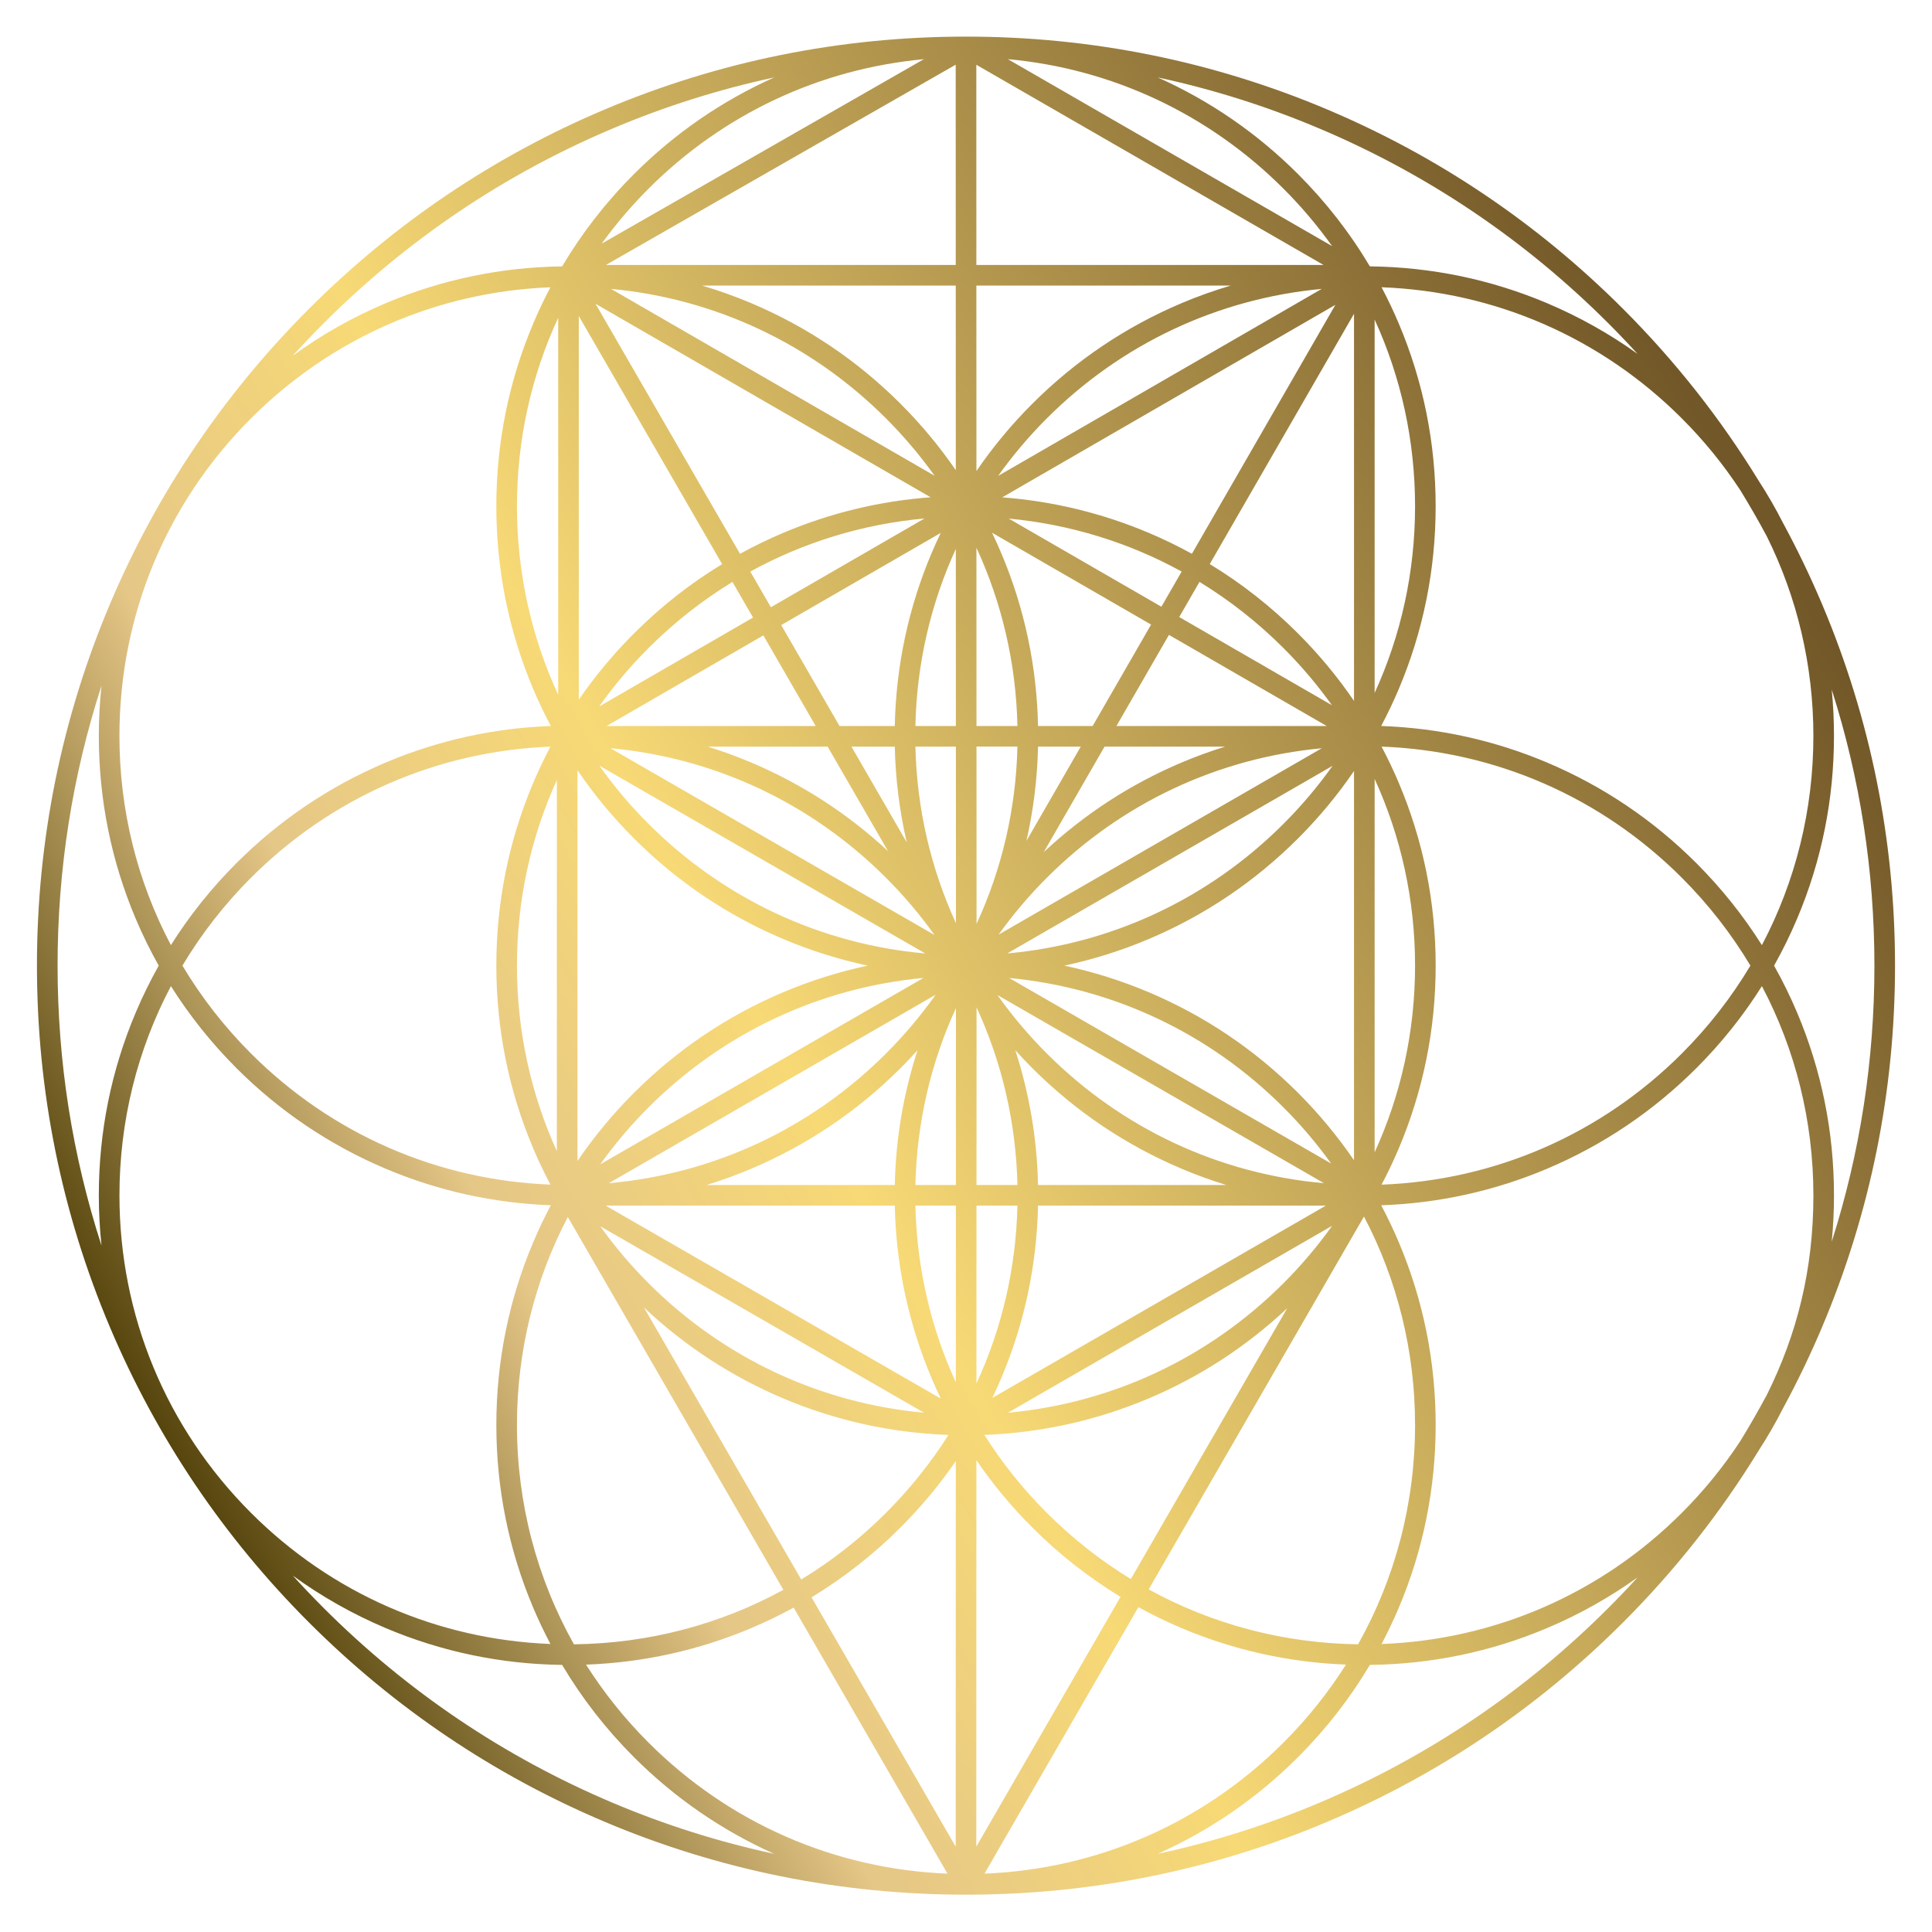 <?xml version="1.0" encoding="UTF-8"?><svg id="Layer_2" xmlns="http://www.w3.org/2000/svg" xmlns:xlink="http://www.w3.org/1999/xlink" viewBox="0 0 1500 1500"><defs><style>.cls-1{fill:url(#New_Gradient_Swatch_2);stroke-width:0px;}</style><linearGradient id="New_Gradient_Swatch_2" x1="125.19" y1="1110.45" x2="1375.02" y2="388.86" gradientUnits="userSpaceOnUse"><stop offset="0" stop-color="#56450d"/><stop offset=".21" stop-color="#e5c787"/><stop offset=".39" stop-color="#f7d976"/><stop offset=".99" stop-color="#725728"/></linearGradient></defs><path class="cls-1" d="M239.97,1259.75c66.24,66.24,143.38,118.25,229.27,154.58,88.93,37.61,183.39,56.69,280.76,56.69s191.83-19.07,280.76-56.69c85.89-36.33,163.03-88.34,229.27-154.58,40.53-40.53,75.73-85.15,105.27-133.36,6.91-10.64,13.26-21.63,19.03-32.97,11.06-20.41,21.16-41.4,30.27-62.94,37.61-88.93,56.69-183.39,56.69-280.76s-19.07-191.83-56.69-280.76c-9.11-21.54-19.21-42.53-30.27-62.94-5.77-11.34-12.13-22.34-19.04-32.98-29.54-48.2-64.73-92.82-105.27-133.35-66.24-66.24-143.38-118.25-229.27-154.58-88.93-37.61-183.39-56.69-280.76-56.69s-191.83,19.07-280.76,56.69c-85.89,36.33-163.03,88.34-229.27,154.58s-118.25,143.38-154.58,229.27c-37.61,88.93-56.69,183.39-56.69,280.76s19.07,191.83,56.69,280.76c36.33,85.89,88.34,163.03,154.58,229.27ZM194.85,324.86c62.53-62.53,144.64-98.36,232.5-101.82-4.82,9.14-9.28,18.5-13.34,28.08-19.02,44.96-28.66,92.72-28.66,141.94s9.64,96.98,28.66,141.94c4.14,9.79,8.7,19.34,13.64,28.66-44.38,1.63-87.45,11.14-128.22,28.38-43.42,18.37-82.42,44.66-115.91,78.14-19.42,19.42-36.4,40.7-50.83,63.61-26.11-49.48-39.97-104.88-39.97-162.41,0-93.13,36.27-180.68,102.12-246.53ZM1351.04,380.39c7.21,11.72,14.08,23.66,20.6,35.81,23.71,47.62,36.26,100.44,36.26,155.19,0,57.54-13.86,112.94-39.97,162.41-14.44-22.91-31.42-44.19-50.83-63.61-33.49-33.49-72.48-59.78-115.91-78.14-40.96-17.32-84.24-26.84-128.84-28.4,4.93-9.32,9.49-18.86,13.63-28.64,19.02-44.96,28.66-92.72,28.66-141.94s-9.64-96.98-28.66-141.94c-4.06-9.59-8.52-18.96-13.35-28.11,88.11,3.3,170.46,39.15,233.15,101.84,17.13,17.13,32.24,35.74,45.25,55.53ZM1371.64,1083.23c-6.52,12.15-13.39,24.09-20.6,35.81-13.01,19.79-28.12,38.4-45.25,55.53-62.69,62.69-145.04,98.54-233.15,101.84,4.82-9.15,9.29-18.51,13.35-28.11,19.02-44.96,28.66-92.72,28.66-141.94s-9.64-96.98-28.66-141.94c-4.14-9.78-8.7-19.32-13.63-28.64,44.6-1.56,87.88-11.08,128.84-28.4,43.42-18.37,82.42-44.66,115.91-78.14,19.42-19.42,36.4-40.7,50.83-63.61,26.11,49.48,39.97,104.88,39.97,162.41s-12.55,107.57-36.26,155.19ZM805.93,920.04c-.77-35.88-6.7-70.94-17.66-104.66,4.25,4.71,8.63,9.34,13.14,13.85,33.49,33.49,72.48,59.78,115.91,78.14,11.41,4.83,23.01,9.04,34.76,12.66h-146.15ZM548.56,920.04c11.75-3.61,23.35-7.83,34.76-12.66,43.42-18.37,82.42-44.66,115.91-78.14,4.52-4.52,8.89-9.14,13.14-13.85-10.96,33.72-16.89,68.77-17.66,104.66h-146.15ZM694.71,579.66c.56,25.25,3.67,50.1,9.29,74.35l-42.96-74.35h33.67ZM839.11,579.66l-42.2,73.22c5.46-23.89,8.47-48.36,9.02-73.22h33.18ZM857.58,579.66h93.63c-11.45,3.55-22.76,7.68-33.89,12.39-39.61,16.76-75.53,40.13-106.95,69.52l47.21-81.91ZM758.19,717.33l-.04-137.68h31.78c-1.12,48.29-12.02,94.94-31.74,137.68ZM758.14,563.66l-.04-138.39c19.84,42.94,30.78,89.84,31.82,138.39h-31.79ZM742.14,563.66h-31.44c1.04-48.2,11.83-94.77,31.4-137.47l.04,137.47ZM742.15,579.66l.04,137.1c-19.55-42.58-30.36-89.03-31.48-137.1h31.44ZM689.45,660.8c-31.23-29.03-66.86-52.14-106.13-68.75-11.13-4.71-22.43-8.84-33.89-12.39h93.13l46.89,81.14ZM742.19,782.67l-.04,137.37h-31.44c1.08-48.17,11.89-94.71,31.48-137.37ZM742.14,936.04l-.04,137.2c-19.54-42.62-30.32-89.09-31.4-137.2h31.44ZM758.14,936.04h31.78c-1.08,48.45-12.02,95.25-31.82,138.12l.04-138.12ZM758.15,920.04l.04-137.94c19.75,42.82,30.66,89.56,31.74,137.94h-31.78ZM812.73,817.92c-14.18-14.18-26.98-29.37-38.34-45.4l253.55,146.11c-81.31-7.19-156.8-42.3-215.21-100.71ZM812.73,681.51c58-58,132.85-93.04,213.5-100.57l-250.94,144.71c11.14-15.56,23.63-30.34,37.44-44.14ZM866.8,563.66l40.77-70.73,122.48,70.73h-163.25ZM848.33,563.66h-42.4c-.96-46.49-10.55-91.61-28.56-134.21-2.26-5.35-4.65-10.62-7.15-15.84l123.49,71.31-45.38,78.73ZM723.27,429.45c-18.02,42.6-27.61,87.72-28.56,134.21h-42.91l-45.27-78.34,123.83-71.56c-2.48,5.17-4.84,10.4-7.08,15.69ZM633.31,563.66h-162.36l121.71-70.34,40.64,70.34ZM687.91,681.51c13.88,13.88,26.44,28.74,37.63,44.41l-251.66-145.02c80.86,7.43,155.9,42.48,214.03,100.61ZM687.91,817.92c-58.42,58.42-133.93,93.53-215.25,100.72l253.76-146.34c-11.41,16.11-24.26,31.37-38.5,45.62ZM694.71,936.04c.99,46.4,10.58,91.42,28.56,133.94,2.27,5.36,4.66,10.66,7.17,15.89l-260.18-149.83h224.44ZM777.37,1069.98c17.98-42.52,27.57-87.54,28.56-133.94h223.44l-258.93,149.3c2.42-5.06,4.73-10.18,6.93-15.36ZM783.48,759.3c80.48,7.62,155.16,42.63,213.05,100.53,13.64,13.64,25.99,28.22,37.03,43.58l-250.08-144.11ZM1034.6,594.58c-11.3,15.89-24,30.95-38.07,45.02-58.25,58.25-133.49,93.33-214.54,100.66l252.61-145.67ZM915.55,479.07l15.73-27.29c23.43,14.32,45.34,31.5,65.25,51.41,13.87,13.87,26.4,28.71,37.59,44.35l-118.56-68.47ZM901.7,471.06l-118.51-68.43c47.53,4.46,93.02,18.48,134.25,41.12l-15.74,27.31ZM891.94,413.73c-36.34-15.37-74.51-24.61-113.8-27.59l258.66-149.48-111.4,193.29c-10.83-5.95-21.99-11.37-33.46-16.22ZM774.91,369.52c11.24-15.76,23.85-30.7,37.81-44.66,58-58,132.84-93.03,213.49-100.57l-251.31,145.23ZM722.53,386.08c-39.53,2.93-77.93,12.19-114.47,27.65-11.49,4.86-22.66,10.29-33.52,16.25l-112.19-194.14,260.18,150.24ZM474.36,224.29c80.67,7.52,155.53,42.56,213.55,100.57,13.92,13.92,26.5,28.82,37.71,44.53l-251.26-145.1ZM717.76,402.55l-119.25,68.91-16-27.69c41.51-22.8,87.36-36.86,135.25-41.23ZM584.66,479.47l-119.5,69.06c11.36-16.01,24.14-31.18,38.3-45.34,19.9-19.9,41.79-37.07,65.2-51.39l15.99,27.67ZM718.44,740.29c-81.22-7.24-156.62-42.34-214.97-100.69-14.12-14.12-26.87-29.24-38.2-45.2l253.17,145.89ZM466.01,904c11.15-15.57,23.64-30.35,37.45-44.17,58.01-58.01,132.86-93.04,213.53-100.57l-250.99,144.74ZM717.46,1096.85c-80.84-7.43-155.87-42.49-213.99-100.61-13.83-13.83-26.33-28.62-37.48-44.21l251.47,144.82ZM1034.27,951.68c-11.22,15.72-23.81,30.63-37.74,44.57-58.13,58.13-133.17,93.19-214.03,100.61l251.78-145.18ZM1007.84,848.52c-33.49-33.49-72.48-59.78-115.91-78.14-21.3-9.01-43.23-15.89-65.64-20.66,22.41-4.77,44.34-11.65,65.64-20.66,43.42-18.37,82.42-44.66,115.91-78.14,16.19-16.19,30.67-33.67,43.41-52.31v302.22c-12.74-18.64-27.23-36.12-43.41-52.31ZM1007.84,491.87c-20.82-20.82-43.77-38.85-68.59-53.93l112-194.32v300.56c-12.74-18.64-27.23-36.12-43.41-52.31ZM917.32,235.4c-43.42,18.37-82.42,44.66-115.91,78.14-16.15,16.15-30.6,33.59-43.32,52.17l-.04-144h197.49c-12.94,3.84-25.69,8.38-38.22,13.68ZM742.09,365.06c-12.61-18.34-26.91-35.56-42.87-51.52-33.49-33.49-72.48-59.78-115.91-78.14-12.53-5.3-25.28-9.84-38.22-13.68h196.95l.04,143.34ZM560.68,437.97c-24.8,15.07-47.73,33.09-68.53,53.9-15.92,15.92-30.19,33.1-42.78,51.39V245.35l111.31,192.63ZM492.16,650.91c33.49,33.49,72.48,59.78,115.91,78.14,21.3,9.01,43.23,15.89,65.64,20.66-22.41,4.77-44.34,11.65-65.64,20.66-43.42,18.37-82.42,44.66-115.91,78.14-16.35,16.35-30.98,34.03-43.81,52.89v-303.38c12.84,18.86,27.46,36.53,43.81,52.89ZM608.06,1085.7c40.8,17.26,83.91,26.77,128.32,28.38-13.71,21.64-29.92,41.93-48.47,60.48-20.08,20.08-42.18,37.39-65.84,51.78l-122.17-211.29c31.71,29.93,68.04,53.68,108.16,70.65ZM699.22,1185.88c15.96-15.96,30.26-33.18,42.87-51.52l-.08,299.41-111.95-193.61c25.04-15.15,48.18-33.3,69.16-54.28ZM758.09,1133.71c12.72,18.59,27.17,36.03,43.32,52.17,20.81,20.81,43.76,38.84,68.57,53.92l-111.98,193.91.08-300.01ZM812.73,1174.57c-18.56-18.56-34.77-38.85-48.49-60.51,44.19-1.68,87.09-11.18,127.7-28.36,39.82-16.84,75.9-40.37,107.44-69.98l-121.41,210.25c-23.43-14.32-45.33-31.5-65.24-51.41ZM1058.98,944.52c25.92,49.33,39.67,104.52,39.67,161.84,0,60.6-15.37,118.83-44.24,170.27-57.75-.78-113.24-15.52-162.59-42.63l167.16-289.48ZM1067.26,604.75c20.55,44.91,31.39,94.1,31.39,144.96s-10.84,100.05-31.39,144.96v-289.93ZM1067.26,248.1c20.55,44.91,31.39,94.1,31.39,144.96s-10.84,100.05-31.39,144.96V248.1ZM758.05,205.72l-.04-155.45,269.59,155.45h-269.55ZM742.05,205.72h-271.63L742,50.22l.04,155.5ZM433.38,539.42c-20.96-45.28-32.02-94.96-32.02-146.35s11.06-101.07,32.02-146.35v292.7ZM432.34,893.8c-20.29-44.67-30.99-93.55-30.99-144.09s10.7-99.41,30.99-144.09v288.17ZM608.21,1234.34c-49.38,26.99-104.87,41.62-162.61,42.3-28.87-51.44-44.24-109.67-44.24-170.27,0-57.18,13.69-112.24,39.49-161.48l167.37,289.46ZM583.32,1264.03c11.26-4.76,22.22-10.07,32.87-15.89l119.44,206.56c-87.73-3.54-169.7-39.35-232.15-101.8-18.56-18.56-34.76-38.84-48.47-60.48,44.41-1.62,87.52-11.13,128.32-28.38ZM883.84,1247.8c10.84,5.95,22,11.37,33.47,16.23,40.61,17.18,83.51,26.68,127.7,28.36-13.71,21.65-29.92,41.94-48.49,60.51-62.45,62.45-144.43,98.27-232.16,101.8l119.48-206.9ZM1305.79,817.92c-62.69,62.69-145.04,98.54-233.15,101.84,4.82-9.15,9.29-18.51,13.35-28.11,19.02-44.96,28.66-92.72,28.66-141.94s-9.64-96.98-28.66-141.94c-4.06-9.59-8.52-18.96-13.35-28.11,88.11,3.3,170.46,39.15,233.15,101.84,20.75,20.75,38.55,43.66,53.22,68.21-14.67,24.55-32.47,47.46-53.22,68.21ZM782.5,45.92c80.86,7.43,155.9,42.48,214.03,100.61,13.93,13.93,26.52,28.85,37.74,44.57l-251.78-145.18ZM467.13,189.17c10.87-15.01,22.98-29.27,36.34-42.63,58.07-58.07,133.03-93.12,213.8-100.59l-250.14,143.22ZM194.85,681.51c62.53-62.53,144.64-98.36,232.5-101.82-4.82,9.14-9.28,18.5-13.34,28.08-19.02,44.96-28.66,92.72-28.66,141.94s9.64,96.98,28.66,141.94c4.05,9.59,8.52,18.94,13.34,28.08-87.86-3.45-169.97-39.28-232.5-101.82-20.75-20.75-38.55-43.66-53.22-68.21,14.67-24.55,32.47-47.46,53.22-68.21ZM183.53,829.24c33.49,33.49,72.48,59.78,115.91,78.14,40.77,17.24,83.84,26.75,128.22,28.38-4.94,9.33-9.5,18.88-13.64,28.66-19.02,44.96-28.66,92.72-28.66,141.94s9.64,96.98,28.66,141.94c4.05,9.59,8.52,18.94,13.34,28.08-87.86-3.45-169.97-39.28-232.5-101.82-65.85-65.85-102.12-153.4-102.12-246.53,0-57.54,13.86-112.94,39.97-162.41,14.44,22.91,31.42,44.19,50.83,63.61ZM251.28,1248.43c-8.21-8.21-16.2-16.6-23.97-25.15,22.35,16.24,46.46,29.89,72.12,40.75,43.46,18.38,89.53,27.98,137.01,28.6,15.44,25.96,34.06,49.93,55.71,71.58,31.69,31.69,68.32,56.92,108.96,75.11-42.9-9.22-84.87-22.48-125.64-39.73-83.99-35.52-159.41-86.38-224.19-151.15ZM1248.72,1248.43c-64.78,64.78-140.2,115.63-224.19,151.15-40.78,17.25-82.75,30.51-125.64,39.73,40.64-18.18,77.27-43.42,108.96-75.11,21.65-21.65,40.27-45.61,55.71-71.57,47.71-.55,93.99-10.14,137.65-28.61,24.94-10.55,48.41-23.72,70.22-39.36-7.37,8.07-14.93,16-22.7,23.77ZM1422.15,964.05c1.16-11.9,1.75-23.91,1.75-36.01,0-49.22-9.64-96.98-28.66-141.94-5.29-12.51-11.26-24.64-17.85-36.38,6.59-11.75,12.56-23.88,17.85-36.38,19.02-44.96,28.66-92.72,28.66-141.94,0-12.1-.59-24.11-1.75-36.01,22.01,68.96,33.14,140.79,33.14,214.33s-11.13,145.38-33.14,214.33ZM1248.72,251c7.77,7.77,15.33,15.7,22.7,23.77-21.81-15.64-45.28-28.81-70.22-39.36-43.65-18.46-89.94-28.06-137.65-28.61-15.44-25.96-34.06-49.93-55.71-71.57-31.69-31.69-68.32-56.92-108.96-75.11,42.9,9.22,84.87,22.48,125.64,39.73,83.99,35.52,159.41,86.38,224.19,151.15ZM251.28,251c64.78-64.78,140.2-115.63,224.19-151.15,40.78-17.25,82.75-30.51,125.64-39.73-40.64,18.18-77.27,43.42-108.96,75.11-21.62,21.62-40.22,45.55-55.65,71.48l-.14.08v.03c-47.44.63-93.49,10.23-136.93,28.6-25.67,10.86-49.77,24.5-72.12,40.75,7.76-8.55,15.75-16.94,23.97-25.15ZM78.8,532.39c-1.36,12.88-2.07,25.89-2.07,39,0,49.22,9.64,96.98,28.66,141.94,5.29,12.51,11.26,24.64,17.85,36.38-6.59,11.75-12.56,23.88-17.85,36.38-19.02,44.96-28.66,92.72-28.66,141.94,0,13.11.71,26.12,2.07,39-22.64-69.87-34.1-142.72-34.1-217.32s11.45-147.46,34.1-217.32Z"/></svg>

